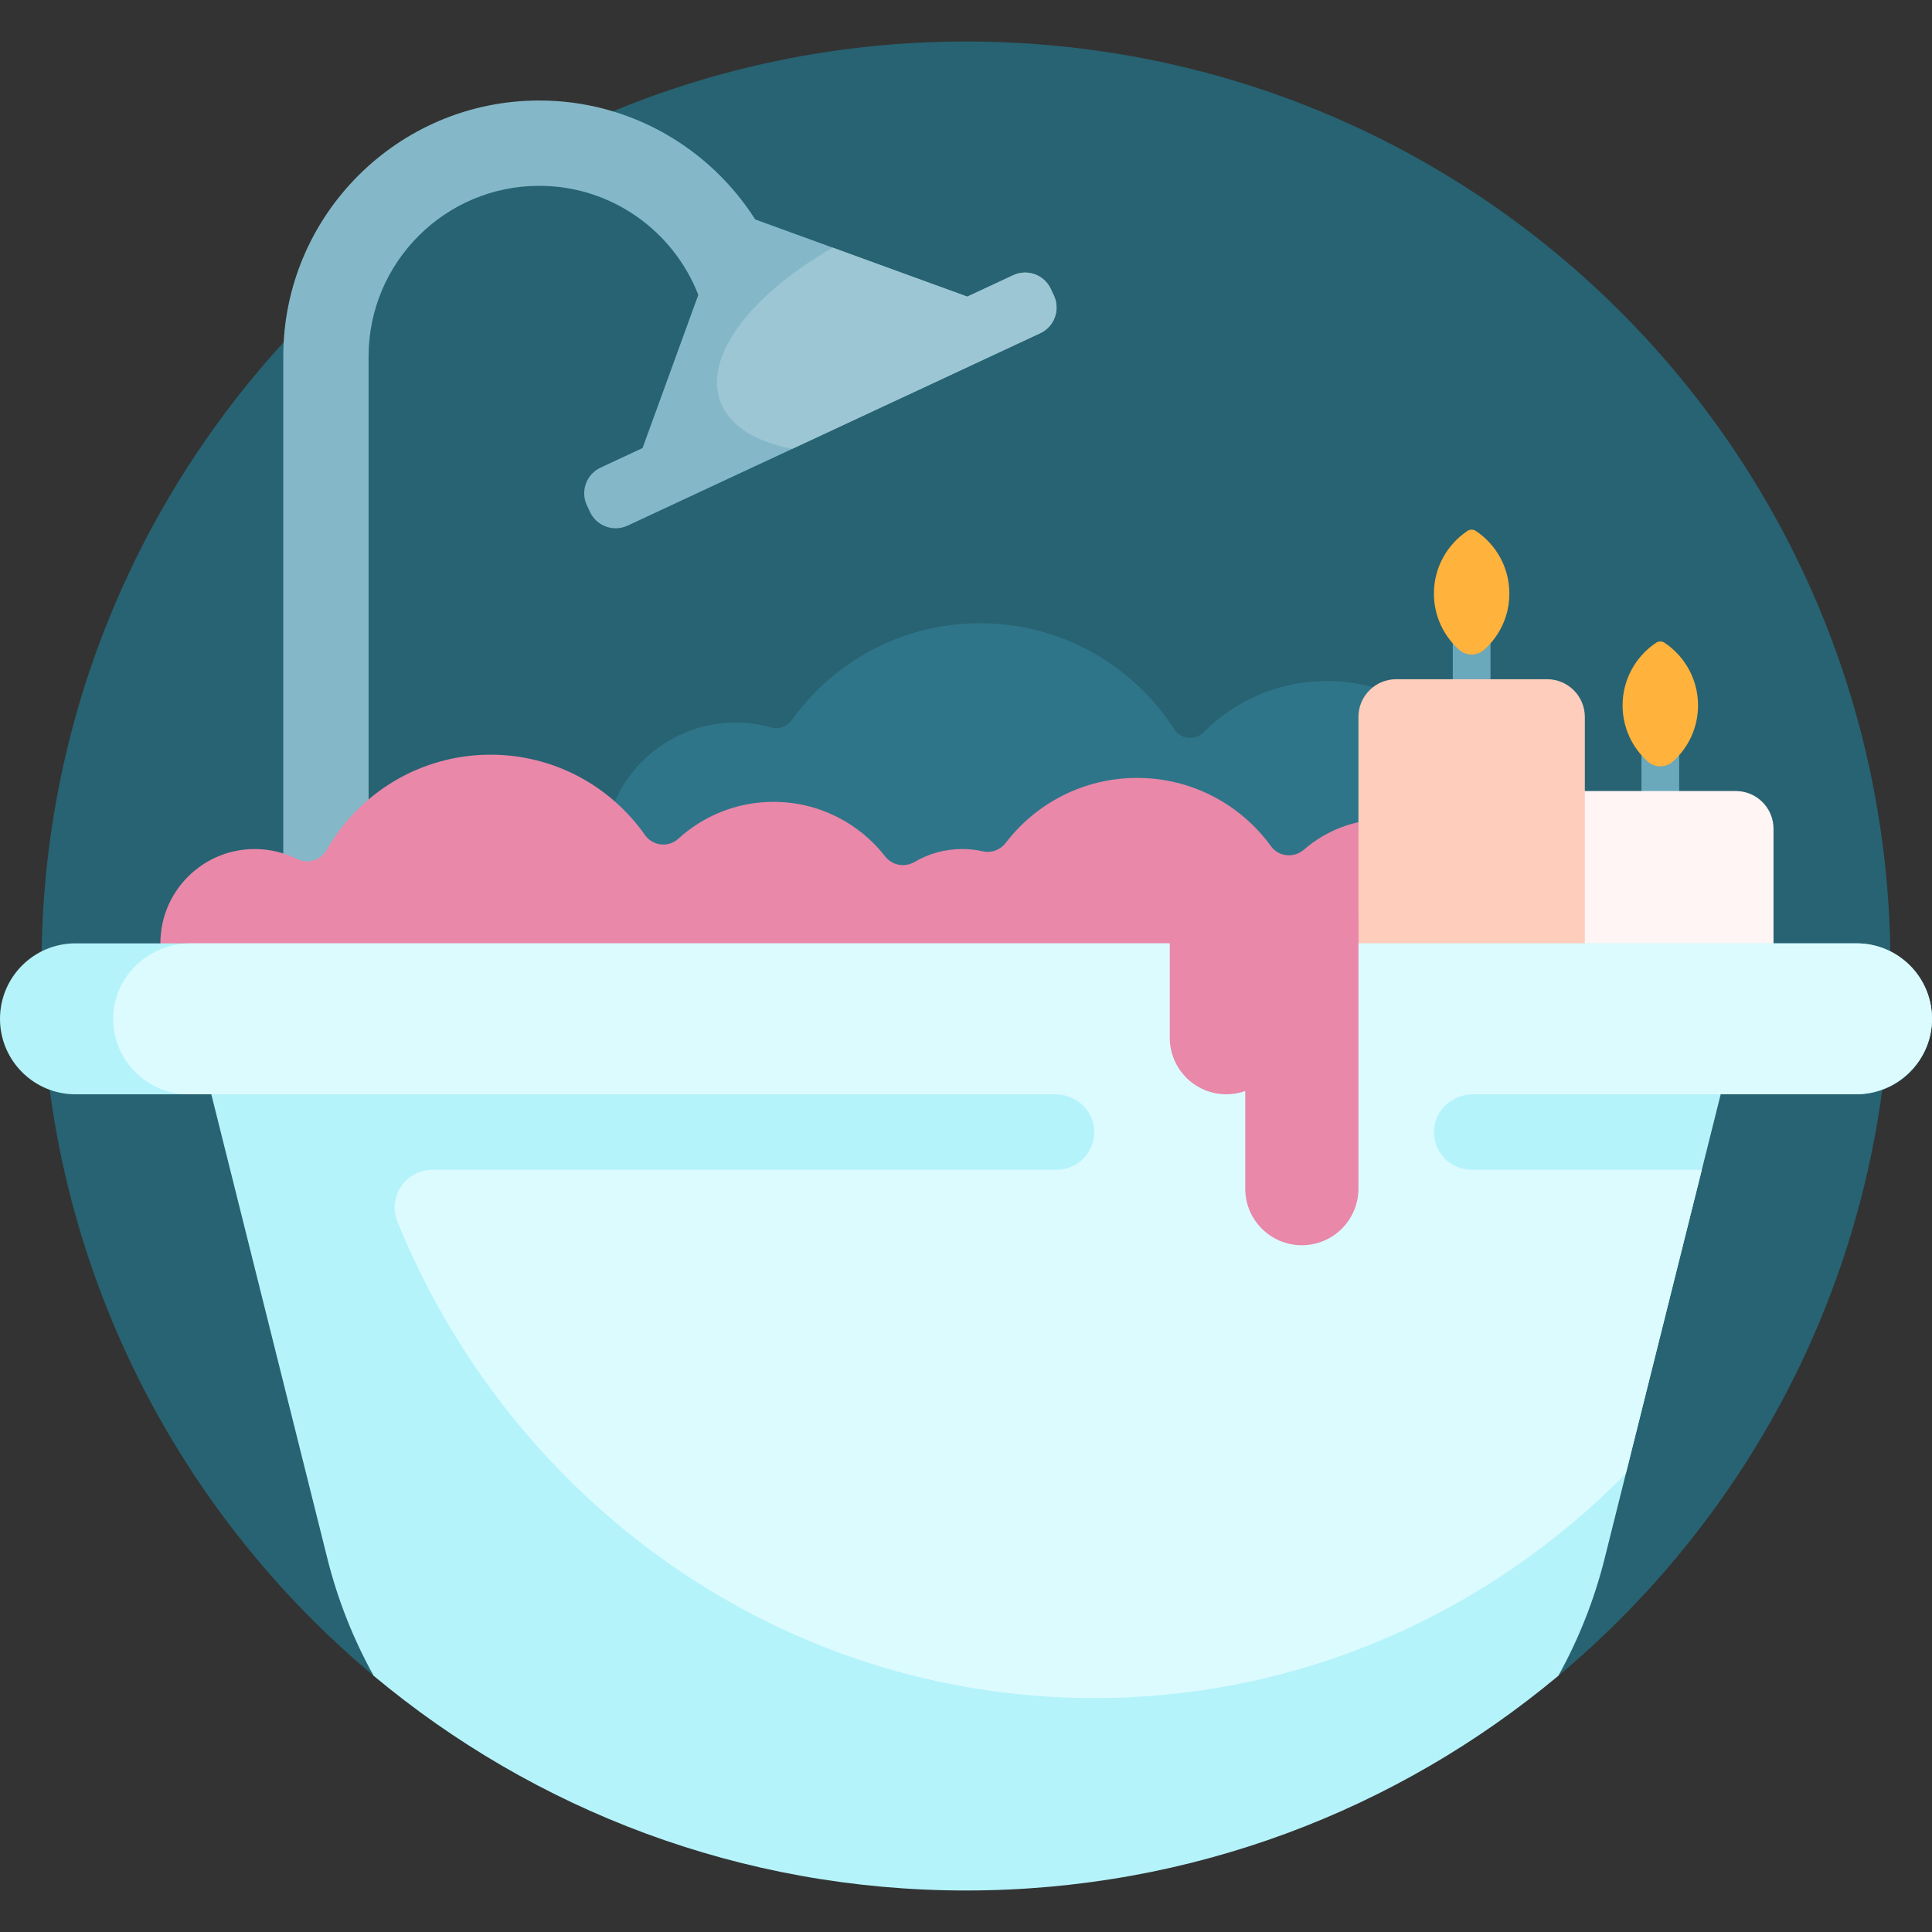 <?xml version="1.0" encoding="iso-8859-1"?>
<!-- Generator: Adobe Illustrator 19.0.0, SVG Export Plug-In . SVG Version: 6.00 Build 0)  -->
<svg xmlns="http://www.w3.org/2000/svg" xmlns:xlink="http://www.w3.org/1999/xlink" version="1.1" id="Capa_1" x="0px" y="0px" viewBox="0 0 512 512" style="enable-background:new 0 0 512 512;" xml:space="preserve" width="512" height="512">
<rect x="0" y="0" width="512" height="512" fill="#333333" stroke="none"/>
<g>
	<path style="fill:#276372;" d="M11,256C11,120.867,120.403,11.287,255.469,11.001c135.176-0.287,244.436,107.813,245.523,242.985   c0.618,76.907-34.207,145.695-89.114,191.028c-3.314,2.736-7.656,3.869-11.901,3.199c-45.478-7.177-93.835-11.046-143.977-11.046   c-50.142,0-98.499,3.869-143.977,11.046c-4.244,0.67-8.585-0.462-11.898-3.198C45.696,400.078,11,332.094,11,256z"/>
	<path style="fill:#2F7589;" d="M397.412,229.948c-1.687,22.637-20.069,40.839-42.72,42.326   c-16.445,1.079-31.181-6.503-40.112-18.626c-10.025,20.173-30.831,34.044-54.887,34.044c-21.898,0-41.101-11.497-51.934-28.775   c-4.788,1.892-10.088,2.77-15.644,2.329c-17.689-1.403-31.67-16.205-32.104-33.944c-0.482-19.694,15.338-35.81,34.922-35.81   c3.274,0,6.441,0.455,9.445,1.301c2.052,0.577,4.217-0.222,5.457-1.957c11.111-15.541,29.297-25.678,49.858-25.678   c21.636,0,40.643,11.221,51.542,28.156c1.734,2.694,5.508,3.002,7.766,0.729c8.322-8.378,19.85-13.568,32.592-13.568   C378.136,180.475,399.422,202.979,397.412,229.948z"/>
	<path style="fill:#84B8C8;" d="M275.668,88.306l-109.348,50.99c-3.754,1.75-8.216,0.126-9.967-3.628l-0.827-1.773   c-1.75-3.754-0.126-8.216,3.628-9.967l11.132-5.191l14.772-40.585c-6.558-16.894-22.979-28.908-42.161-28.908   c-24.932,0-45.217,20.284-45.217,45.217V280H75.07V94.461c0-37.399,30.427-67.826,67.826-67.826c24.049,0,45.2,12.593,57.246,31.52   l56.198,20.454l12.161-5.671c3.754-1.751,8.216-0.126,9.967,3.628l0.827,1.773C281.046,82.093,279.422,86.555,275.668,88.306z"/>
	<path style="fill:#9DC6D4;" d="M275.668,88.306l-65.682,30.628c-9.772-1.849-16.75-6.094-19.12-12.606   c-4.384-12.045,8.25-28.28,29.811-40.699l35.664,12.98l12.161-5.671c3.754-1.751,8.216-0.126,9.967,3.628l0.827,1.773   C281.046,82.093,279.422,86.555,275.668,88.306z"/>
	<path style="fill:#6AA8BB;" d="M395,155v40c0,2.761-2.239,5-5,5s-5-2.239-5-5v-40c0-2.761,2.239-5,5-5S395,152.239,395,155z    M440,179.633c-2.761,0-5,2.239-5,5v40c0,2.761,2.239,5,5,5s5-2.239,5-5v-40C445,181.872,442.761,179.633,440,179.633z"/>
	<path style="fill:#E988A9;" d="M399.919,252.331c-1.121,16.255-14.317,29.407-30.574,30.479   c-11.773,0.777-22.325-4.65-28.719-13.329c-7.175,14.437-22.065,24.364-39.28,24.364c-15.672,0-29.414-8.228-37.167-20.593   C261.337,274.376,258.242,275,255,275c-6.658,0-12.703-2.608-17.184-6.851C231.422,279.686,219.126,287.5,205,287.5   c-12.394,0-23.379-6.016-30.207-15.283C166.612,288.68,149.632,300,130,300c-20.888,0-38.776-12.813-46.255-31.005   c-5.156,4.414-12.124,6.773-19.64,5.781c-11.255-1.485-20.207-10.657-21.448-21.941C40.998,237.758,52.759,225,67.5,225   c3.988,0,7.756,0.936,11.1,2.598c2.873,1.429,6.348,0.475,7.937-2.313C95.139,210.185,111.377,200,130,200   c16.927,0,31.882,8.415,40.926,21.287c2.039,2.902,6.183,3.406,8.802,1.014c6.665-6.087,15.534-9.801,25.272-9.801   c12.03,0,22.733,5.667,29.594,14.475c1.866,2.396,5.189,2.965,7.81,1.431C246.103,226.242,250.405,225,255,225   c1.892,0,3.734,0.212,5.505,0.613c2.26,0.511,4.593-0.377,6-2.218c8.011-10.478,20.634-17.241,34.842-17.241   c14.597,0,27.522,7.137,35.49,18.108c2.059,2.835,6.096,3.189,8.742,0.892c5.769-5.007,13.298-8.039,21.537-8.039   C386.048,217.115,401.244,233.115,399.919,252.331z"/>
	<path style="fill:#FFF5F5;" d="M470,219.633v60c0,5.523-4.477,10-10,10h-40c-5.523,0-10-4.477-10-10v-60c0-5.523,4.477-10,10-10h40   C465.523,209.633,470,214.11,470,219.633z"/>
	<path style="fill:#FFCDBC;" d="M420,190v60c0,5.523-4.477,10-10,10h-40c-5.523,0-10-4.477-10-10v-60c0-5.523,4.477-10,10-10h40   C415.523,180,420,184.477,420,190z"/>
	<path style="fill:#FFB23C;" d="M450,186.936c0,5.926-2.584,11.24-6.682,14.899c-1.884,1.682-4.752,1.682-6.635,0   c-4.098-3.658-6.682-8.972-6.682-14.899c0-6.913,3.517-12.993,8.85-16.584c0.697-0.469,1.602-0.469,2.299,0   C446.483,173.942,450,180.023,450,186.936z M391.15,140.719c-0.697-0.469-1.602-0.469-2.299,0c-5.334,3.59-8.85,9.671-8.85,16.584   c0,5.926,2.584,11.24,6.682,14.899c1.884,1.682,4.752,1.682,6.635,0c4.098-3.658,6.682-8.972,6.682-14.899   C400,150.389,396.483,144.309,391.15,140.719z"/>
	<path style="fill:#B5F3FB;" d="M512,270L512,270c0,11.046-8.954,20-20,20h-36l-30.747,122.986   c-2.766,11.065-6.931,21.486-12.267,31.101C370.47,479.611,315.736,501,256,501c-59.736,0-114.47-21.389-156.986-56.913   c-5.337-9.615-9.501-20.036-12.267-31.101L56,290H20c-11.046,0-20-8.954-20-20l0,0c0-11.046,8.954-20,20-20h472   C503.046,250,512,258.954,512,270z"/>
	<path style="fill:#DCFBFF;" d="M451,310l-20.126,80.505C394.724,427.277,344.953,450,290,450   c-83.203,0-154.517-52.085-184.65-126.175c-2.684-6.6,2.119-13.825,9.244-13.825H280c5.743,0,10.356-4.841,9.978-10.666   c-0.344-5.315-4.995-9.334-10.321-9.334H50c-11.288,0-20.392-9.351-19.987-20.729C30.398,258.433,39.635,250,50.479,250H492   c11.288,0,20.392,9.351,19.987,20.729C511.602,281.567,502.365,290,491.521,290H456h-65.658c-5.326,0-9.977,4.019-10.321,9.334   C379.644,305.159,384.257,310,390,310H451z"/>
	<path style="fill:#E988A9;" d="M360,245v70c0,8.284-6.716,15-15,15s-15-6.716-15-15v-25.872c-1.566,0.554-3.244,0.872-5,0.872   c-8.284,0-15-6.716-15-15v-30c0-8.284,6.716-15,15-15c3.847,0,7.345,1.461,10,3.842c2.655-2.381,6.153-3.842,10-3.842   C353.284,230,360,236.716,360,245z"/>
</g>















</svg>
